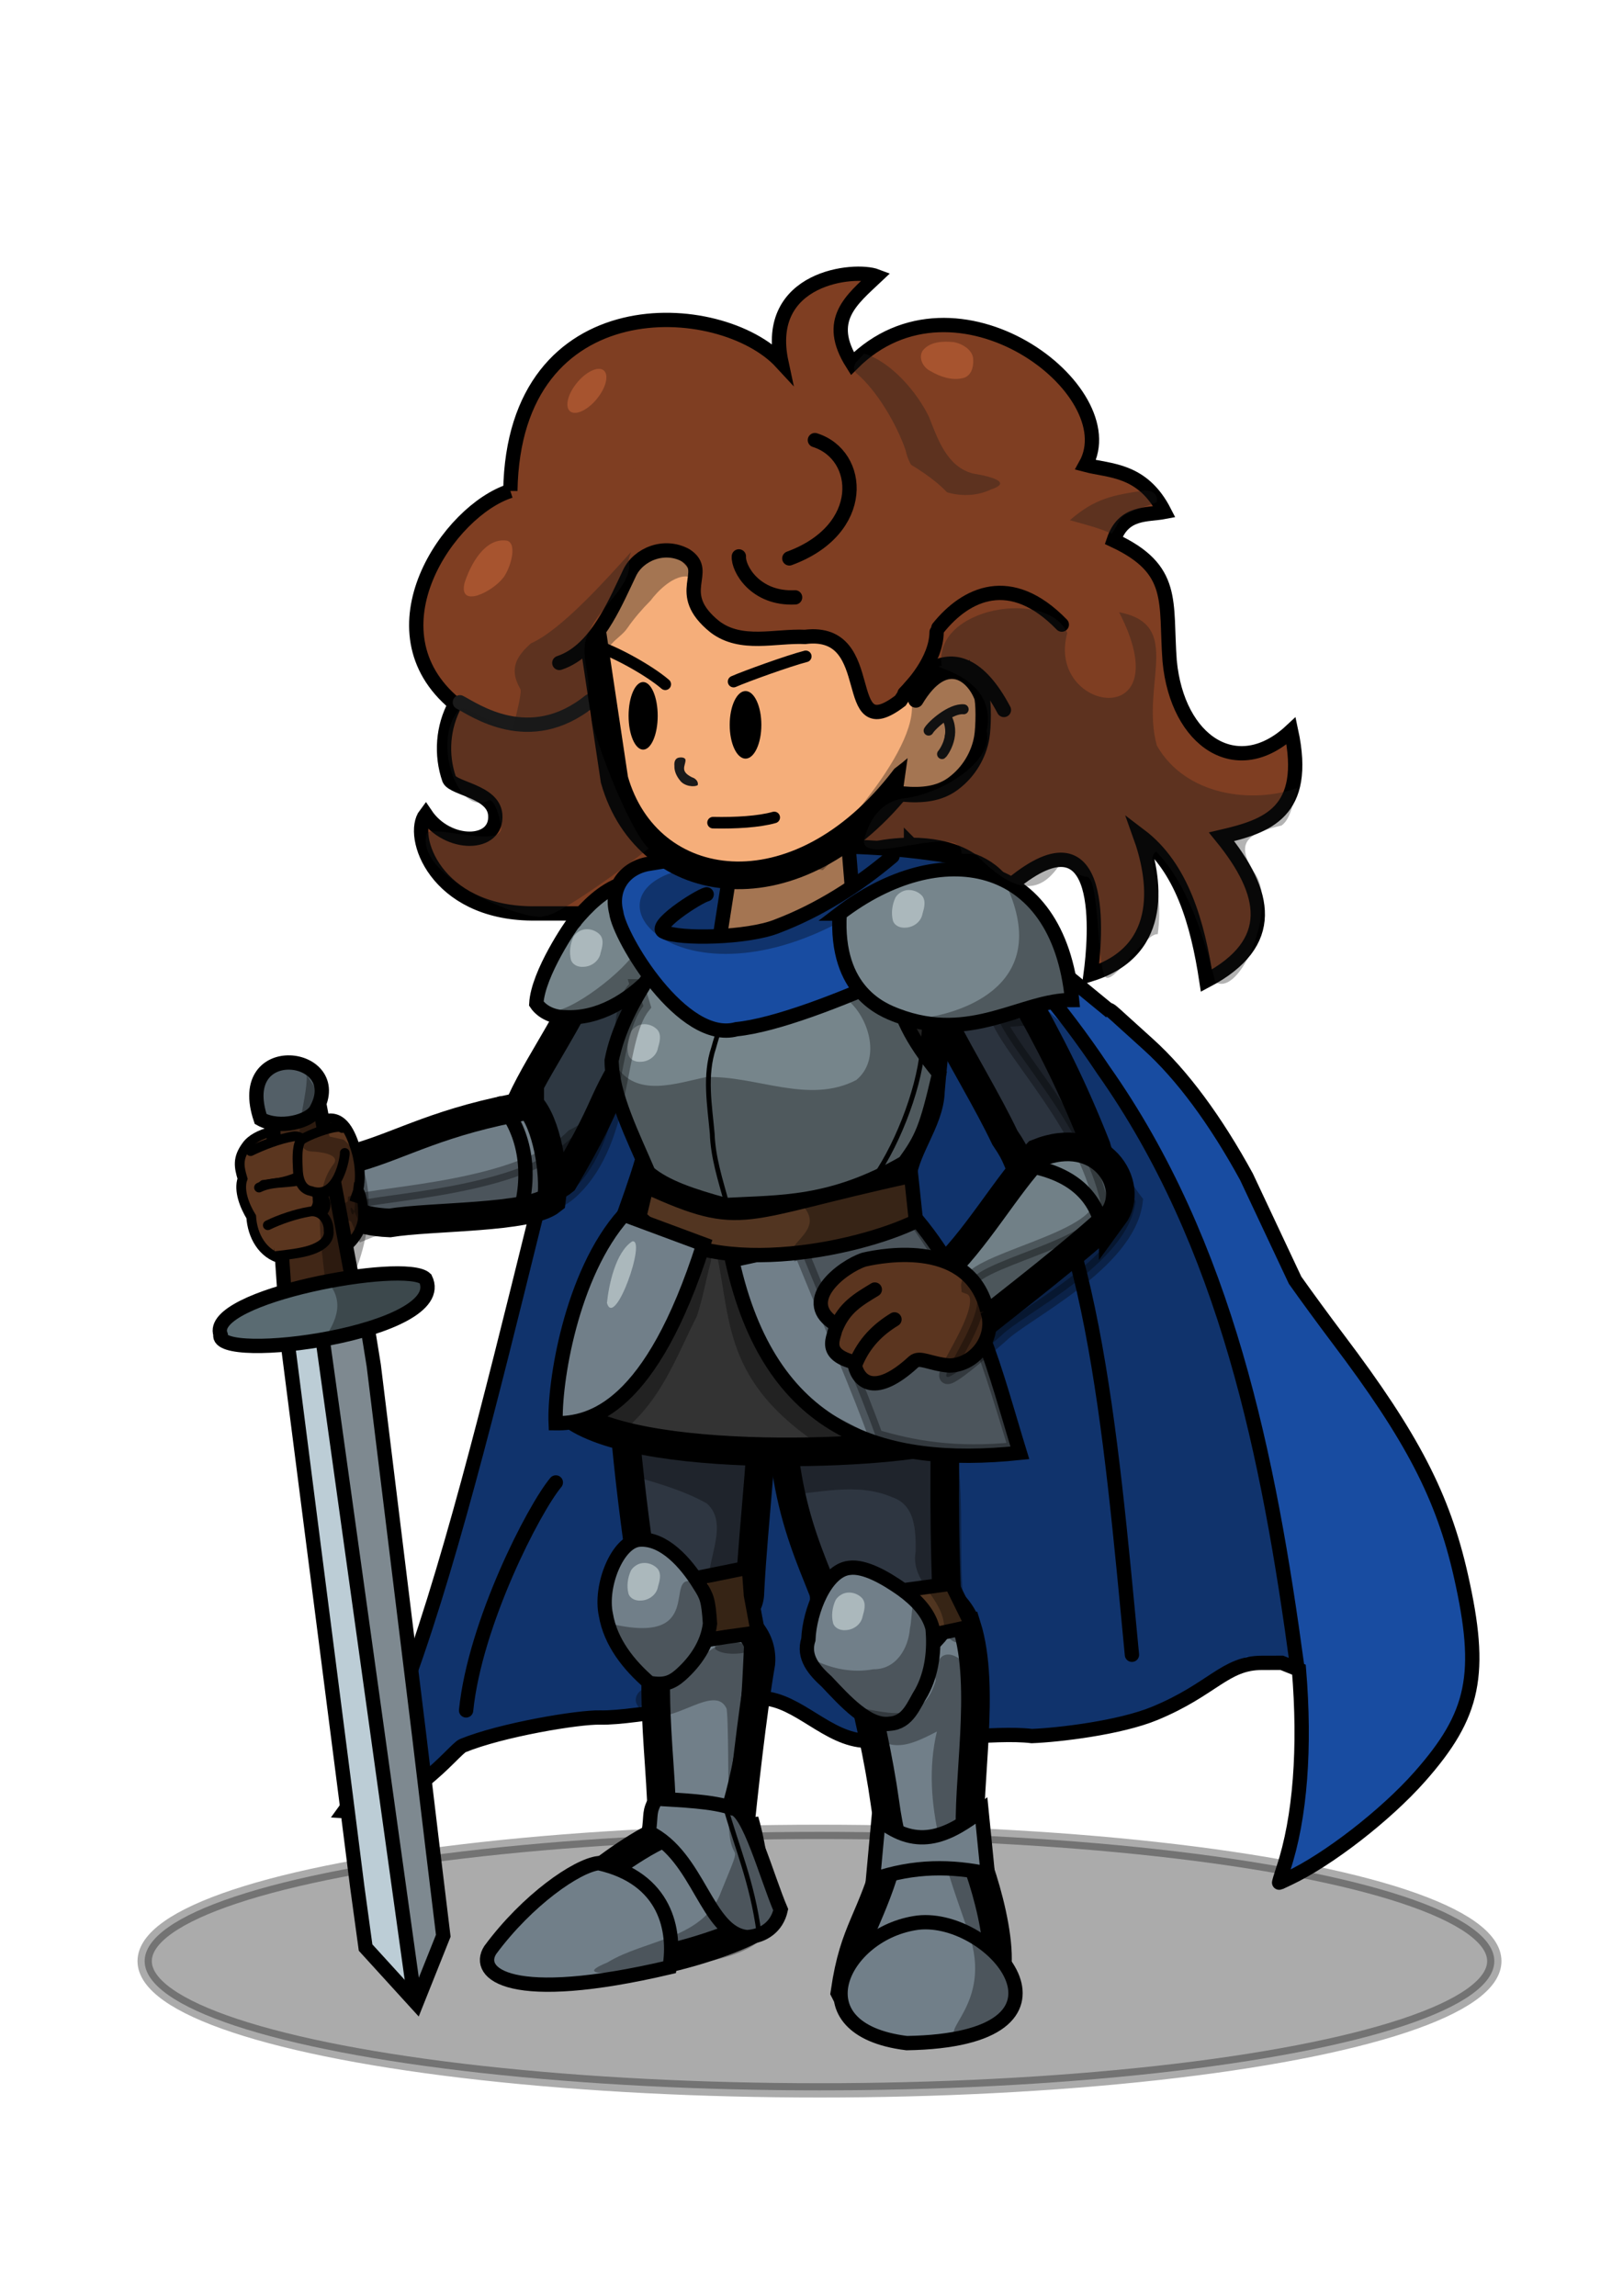 <?xml version="1.0" encoding="UTF-8" standalone="no"?>
<!-- Created with Inkscape (http://www.inkscape.org/) -->

<svg
   width="210mm"
   height="297mm"
   viewBox="0 0 210 297"
   version="1.1"
   id="svg1"
   inkscape:version="1.3.2 (091e20e, 2023-11-25)"
   sodipodi:docname="knight.svg"
   xmlns:inkscape="http://www.inkscape.org/namespaces/inkscape"
   xmlns:sodipodi="http://sodipodi.sourceforge.net/DTD/sodipodi-0.dtd"
   xmlns="http://www.w3.org/2000/svg"
   xmlns:svg="http://www.w3.org/2000/svg">
  <sodipodi:namedview
     id="namedview1"
     pagecolor="#ffffff"
     bordercolor="#000000"
     borderopacity="0.25"
     inkscape:showpageshadow="2"
     inkscape:pageopacity="0.0"
     inkscape:pagecheckerboard="0"
     inkscape:deskcolor="#d1d1d1"
     inkscape:document-units="mm"
     inkscape:zoom="4.7572176"
     inkscape:cx="466.65934"
     inkscape:cy="818.96611"
     inkscape:window-width="2560"
     inkscape:window-height="1027"
     inkscape:window-x="0"
     inkscape:window-y="25"
     inkscape:window-maximized="1"
     inkscape:current-layer="layer1"
     showguides="true">
    <sodipodi:guide
       position="114.836,183.108"
       orientation="0,-1"
       id="guide1"
       inkscape:locked="false" />
    <sodipodi:guide
       position="117.038,203.873"
       orientation="0,-1"
       id="guide2"
       inkscape:locked="false" />
    <sodipodi:guide
       position="101.307,197.423"
       orientation="0,-1"
       id="guide3"
       inkscape:locked="false" />
    <sodipodi:guide
       position="119.24,47.822"
       orientation="0,-1"
       id="guide4"
       inkscape:locked="false" />
    <sodipodi:guide
       position="127.263,263.336"
       orientation="1,0"
       id="guide5"
       inkscape:locked="false" />
    <sodipodi:guide
       position="96.431,212.84"
       orientation="1,0"
       id="guide7"
       inkscape:locked="false" />
    <sodipodi:guide
       position="83.059,204.502"
       orientation="1,0"
       id="guide8"
       inkscape:locked="false" />
  </sodipodi:namedview>
  <defs
     id="defs1" />
  <g
     inkscape:label="Layer 1"
     inkscape:groupmode="layer"
     id="layer1">
    <ellipse
       style="opacity:0.33;fill:#000000;fill-opacity:1;stroke:#000000;stroke-width:1.852;stroke-linecap:round;stroke-dasharray:none;paint-order:normal"
       id="path445"
       cx="106.033"
       cy="253.702"
       rx="87.315"
       ry="16.72" />
    <g
       id="g445"
       transform="matrix(0.617,0,0,0.617,-947.401,-1864.625)">
      <path
         style="fill:#7f3e22;fill-opacity:1;stroke:#000000;stroke-width:3;stroke-linecap:square"
         d="m 1642.519,3125.007 c 0.726,-43.217 44.185,-40.656 56.843,-26.939 -3.858,-17.957 15.377,-19.816 19.955,-18.074 -5.295,4.999 -10.833,9.192 -5.078,18.323 21.718,-21.786 57.632,5.648 48.916,21.239 4.994,1.319 11.914,0.813 16.537,9.859 -3.583,0.695 -8.582,-0.139 -10.641,5.949 13.108,6.12 10.801,12.83 11.73,25.303 1.603,16.949 14.157,25.215 25.471,14.663 3.686,17.154 -5.085,19.986 -14.579,22.203 9.502,11.687 11.794,22.259 -3.184,30.163 -1.852,-12.143 -5.193,-23.807 -13.909,-30.415 3.084,8.566 5.836,24.02 -10.366,29.097 0.999,-7.42 3.57,-35.339 -16.433,-18.948 -26.792,21.953 -49.771,11.662 -83.982,6.177 h -16.757 c -20.227,-0.18 -25.718,-16.254 -22.287,-20.779 4.621,6.872 15.146,6.743 14.598,0.069 -0.402,-4.891 -8.673,-5.414 -9.657,-7.427 -1.782,-5.135 -1.371,-10.947 1.259,-15.767 -18.61,-15.417 -1.358,-40.618 11.564,-44.696 z"
         id="path1-8-9-2"
         sodipodi:nodetypes="cccccccccccccscccsccc" />
      <ellipse
         style="fill:#a7542f;fill-opacity:1;stroke:none;stroke-width:2.811;stroke-linecap:round"
         id="path4-9-9-1"
         cx="3233.785"
         cy="1612.256"
         rx="2.691"
         ry="5.553"
         transform="matrix(0.822,0.569,-0.62,0.784,0,0)" />
      <path
         style="fill:#a7542f;fill-opacity:1;stroke:none;stroke-width:3;stroke-linecap:round"
         d="m 1641.821,3135.443 c -4.65,-0.703 -7.667,5.023 -8.906,8.865 -1.308,5.424 5.84,1.915 8.157,-1.145 1.425,-1.857 3.019,-7.077 0.749,-7.72 z"
         id="path5-8-3-0"
         sodipodi:nodetypes="cccc" />
      <path
         style="fill:#a7542f;fill-opacity:1;stroke:none;stroke-width:3;stroke-linecap:round"
         d="m 1735.509,3093.814 c 1.824,0.327 4.114,1.7 4.078,3.746 0.079,1.5 -0.403,3.408 -2.197,3.805 -2.309,0.549 -4.745,-0.294 -6.736,-1.462 -1.528,-0.719 -2.616,-2.671 -1.7,-4.257 1.505,-1.978 4.296,-2.051 6.554,-1.832 z"
         id="path7-4-7-6"
         sodipodi:nodetypes="cccccc" />
      <path
         style="opacity:0.33;fill:#1a1a1a;stroke:none;stroke-width:3;stroke-linecap:round"
         d="m 1716.696,3096.207 c 5.71,1.748 11.061,8.057 13.607,13.262 1.841,4.67 3.778,10.478 9.224,11.897 2.201,0.335 8.938,1.646 3.828,3.319 -6.761,3.301 -16.347,-0.515 -17.935,-8.168 -1.806,-5.331 -6.051,-12.645 -10.415,-16.249 -1.284,-1.772 0.755,-2.741 1.692,-4.061 z"
         id="path8-5-2-0"
         sodipodi:nodetypes="ccccccc" />
      <path
         style="fill:none;stroke:#1a1a1a;stroke-width:3;stroke-linecap:round"
         d="m 1659.177,3169.079 c -12.636,10.186 -24.262,1.747 -27.242,0.255"
         id="path10-9-3-3"
         sodipodi:nodetypes="cc" />
      <path
         style="opacity:0.33;fill:#1a1a1a;stroke:none;stroke-width:3;stroke-linecap:round"
         d="m 1775.776,3124.889 c -7.003,0.986 -10.686,1.725 -15.922,6.268 2.94,0.835 5.935,1.546 8.733,2.804 1.262,-1.335 1.523,-3.584 3.497,-4.206 1.893,-0.997 3.978,-1.536 5.944,-2.361 0.502,-1.302 -0.753,-2.439 -1.999,-2.453 z"
         id="path16-0-3-7"
         sodipodi:nodetypes="ccccccc" />
    </g>
    <path
       id="path316-7-8-8"
       style="fill:#184ca1;fill-opacity:1;stroke:#000000;stroke-width:1.852;stroke-dasharray:none"
       d="m 117.875,109.291 v 3.1e-4 c -1.737,0 -3.594,0.209 -5.485,0.655 l -1.103,0.26 v 1.403 c 0.006,2.313 -0.054,2.277 1.685,1.047 4.47,-3.164 6.219,-2.713 2.698,0.696 -5.249,5.082 -12.365,8.499 -24.421,11.725 l -1.494,0.4 -0.548,-0.332 c -2.572,-1.557 -4.455,-4.559 -3.905,-6.225 0.379,-1.148 1.371,-1.567 2,-0.844 0.438,0.504 0.58,0.507 1.18,0.027 0.589,-0.472 0.288,-0.278 -0.508,-0.916 -3.978,-3.191 -5.902,-3.495 -9.179,4.644 -10.078,32.646 -21.38,94.96 -34.231,112.475 7.898,0.521 14.176,-8.016 15.309,-8.479 5.055,-2.066 15.025,-3.712 17.761,-3.638 4.717,0.127 17.464,-2.668 20.989,-2.503 4.662,0.218 8.453,5.358 13.416,5.514 7.812,0.245 16.547,-1.206 21.471,-0.613 3.408,-0.13 11.361,-1.055 15.92,-2.941 7.509,-3.107 9.058,-6.522 13.845,-6.53 l 2.573,-0.006 2.225,0.889 c 0.831,10.005 0.189,19.122 -2.029,25.765 -0.341,1.023 -0.58,1.839 -0.531,1.814 0.049,-0.025 0.588,-0.28 1.197,-0.566 5.127,-2.407 12.578,-8.18 16.979,-13.154 7.126,-8.054 8.202,-13.303 5.335,-26.016 -2.306,-10.227 -6.295,-17.926 -15.827,-30.548 -1.764,-2.336 -4.295,-5.791 -5.624,-7.678 l -6.289,-13.376 c -4.022,-7.357 -8.346,-13.191 -12.685,-17.113 -1.229,-1.11 -2.83,-2.559 -3.558,-3.218 -0.99,-0.896 -1.455,-1.353 -1.663,-1.293 L 124.3,114.952 c 0.595,-0.077 1.177,-0.125 1.735,-0.128 l 1.924,-0.012 -0.102,-0.492 c -0.649,-3.125 -4.772,-5.026 -9.982,-5.029 z"
       sodipodi:nodetypes="cssccssscsssssccsssscscccssssssccssccscssc" />
    <path
       style="opacity:0.33;fill:#000000;fill-opacity:1;stroke:none;stroke-width:1.852;stroke-linecap:round;stroke-dasharray:none;paint-order:normal"
       d="m 168.29,215.58 -6.967,-1.277 -3.716,1.858 -7.199,5.341 c -13.021,2.843 -25.752,3.43 -39.013,3.251 l -4.412,-0.929 -4.18,-3.019 -3.251,-1.161 -6.038,-0.697 h -7.663 l -5.341,3.251 -14.165,1.161 -6.967,2.787 -4.18,4.18 -5.573,3.251 H 46.142 44.284 l 6.27,-11.147 4.877,-14.862 12.772,-46.212 5.341,-22.758 10.682,-12.075 18.578,-0.464 h 27.634 l 7.896,7.199 8.824,12.772 6.27,12.075 5.573,15.327 4.412,15.094 3.483,17.881 z"
       id="path435-8-4"
       sodipodi:nodetypes="ccccccccccccccccccccccccccccccc" />
    <path
       style="fill:none;fill-opacity:1;stroke:#000000;stroke-width:1.852;stroke-linecap:round;stroke-dasharray:none;paint-order:normal"
       d="m 146.462,214.07 c -2.803,-29.273 -5.215,-59.158 -17.649,-73.382"
       id="path433-7-7"
       sodipodi:nodetypes="cc" />
    <path
       style="fill:none;fill-opacity:1;stroke:#000000;stroke-width:1.852;stroke-linecap:round;stroke-dasharray:none;paint-order:normal"
       d="m 167.826,215.464 c -3.642,-26.904 -9.109,-54.454 -25.082,-77.073 -5.4,-8.12 -11.815,-15.534 -18.808,-22.317"
       id="path432-3-9" />
    <g
       id="g421-8-5"
       transform="matrix(0.617,0,0,0.617,-946.371,-1529.446)">
      <g
         id="g420-8-3"
         inkscape:transform-center-x="39.32036"
         inkscape:transform-center-y="29.442259">
        <g
           id="g418-9-3"
           inkscape:transform-center-x="42.407718"
           inkscape:transform-center-y="35.21166"
           transform="rotate(46.715,1667.72,2674.454)">
          <path
             style="fill:#2e3842;fill-opacity:1;stroke:#000000;stroke-width:6;stroke-linecap:round;stroke-dasharray:none;paint-order:stroke fill markers"
             d="m 1673.779,2672.205 c -5.228,5.26 -6.358,8.006 -6.941,14.655 7.033,18.645 7.026,26.568 14.018,38.336 3.032,8.13 13.55,2.925 13.946,-3.661 -6.546,-22.375 -6.133,-13.397 -11.819,-37.248 -1.48,-4.692 -4.358,-11.272 -9.204,-12.082 z"
             id="path271-1-9-6-6"
             sodipodi:nodetypes="cccccc"
             inkscape:transform-center-x="12.428485"
             inkscape:transform-center-y="24.309879" />
        </g>
      </g>
    </g>
    <path
       style="fill:#717f89;fill-opacity:1;stroke:#000000;stroke-width:3.704;stroke-linecap:round;stroke-dasharray:none;paint-order:stroke fill markers"
       d="m 96.328,235.515 c 1.225,4.242 1.493,8.74 2.214,13.056 -0.324,1.67 -19.721,8.585 -28.175,5.181 -3.414,-1.769 -1.233,-3.732 0.225,-6.217 7.512,-5.104 15.661,-13.834 25.736,-12.02 z"
       id="path278-4-1-9-0"
       sodipodi:nodetypes="ccccc" />
    <path
       style="fill:#717f89;fill-opacity:1;stroke:#000000;stroke-width:3.704;stroke-linecap:round;stroke-dasharray:none;paint-order:stroke fill markers"
       d="m 125.088,210.36 c 2.498,7.958 -0.012,20.584 0.49,27.489 -0.716,5.55 -6.969,10.358 -10.098,0.212 -0.396,-1.129 -0.71,-2.895 -1,-4.992 -0.724,-5.232 -2.288,-12.528 -3.648,-17.167 -0.633,-11.993 11.387,-13.343 14.256,-5.542 z"
       id="path276-6-3-5-8"
       sodipodi:nodetypes="cccscc" />
    <path
       style="fill:#717f89;fill-opacity:1;stroke:#000000;stroke-width:3.704;stroke-linecap:round;stroke-dasharray:none;paint-order:stroke fill markers"
       d="m 85.58,233 c -0.29,-6.249 -1.004,-11.708 -0.634,-18.993 -0.365,-9.544 14.185,-6.609 13.5,1.161 -1.089,6.269 -2.301,17.192 -2.828,22.62 -5.193,4.754 -10.1,-0.13 -10.039,-4.788 z"
       id="path279-0-2-9-9"
       sodipodi:nodetypes="ccccc" />
    <path
       style="fill:#2e3641;fill-opacity:1;stroke:#000000;stroke-width:3.704;stroke-linecap:round;stroke-dasharray:none;paint-order:stroke fill markers"
       d="m 122.178,175.961 c 0.283,12.727 -0.217,16.039 0.333,31.03 0.43,5.724 -11.506,11.873 -13.644,5.498 -2.801,-9.798 -7.61,-14.897 -7.939,-32.389 -0.63,-7.225 16.955,-12.72 21.249,-4.139 z"
       id="path275-3-6-6-7"
       sodipodi:nodetypes="ccccc" />
    <path
       style="fill:#2e3641;fill-opacity:1;stroke:#000000;stroke-width:3.704;stroke-linecap:round;stroke-dasharray:none;paint-order:stroke fill markers"
       d="m 84.229,210.208 c -1.645,-8.353 -4.339,-29.831 -3.649,-34.506 -0.729,-13.035 16.663,-12.967 18.14,0.455 0.296,9.695 -1.202,20.141 -1.693,29.821 0.061,5.61 -12.563,6.647 -12.798,4.23 z"
       id="path280-2-9-8-4"
       sodipodi:nodetypes="ccccc" />
    <path
       style="fill:#333333;fill-opacity:1;stroke:#000000;stroke-width:3.704;stroke-linecap:round;stroke-dasharray:none;paint-order:stroke fill markers"
       d="m 121.223,123.994 c 0.579,5.953 -0.37,11.235 -0.836,17.158 -0.092,3.995 -3.672,7.853 -3.683,11.762 0.809,7.322 3.944,16.936 6.354,25.667 -2.888,4.26 4.283,6.639 -0.347,7.19 -3.48,2.158 -38.945,4.229 -48.665,-2.74 -1.164,-5.009 10.172,-30.41 10.457,-35.19 -2.643,-5.037 -5.193,-7.381 -2.55,-12.742 2.203,-5.081 4.369,-11.358 6.114,-14.683 3.56,-1.34 3.784,-0.719 7.35,-1.631 5.278,-1.171 10.443,-1.358 15.842,-1.368 4.821,0.491 9.377,1.9 9.965,6.577 z"
       id="path281-1-6-5"
       sodipodi:nodetypes="cccccccccccc" />
    <path
       style="fill:#76858b;fill-opacity:1;stroke:#000000;stroke-width:1.852;stroke-linecap:round;stroke-dasharray:none"
       d="m 74.271,119.264 c -0.261,0.265 -4.662,6.637 -4.877,10.563 0.759,1.136 2.259,1.782 3.706,1.765 8.572,0.495 15.925,-9.574 16.518,-15.328 -7.281,-5.104 -11.951,-1.079 -15.347,2.999 z"
       id="path44-1-9-9"
       sodipodi:nodetypes="ccccc" />
    <g
       id="g413-4-7"
       transform="matrix(0.617,0,0,0.617,-1136.192,-1536.67)">
      <path
         style="fill:#76858b;fill-opacity:1;stroke:#000000;stroke-width:3;stroke-linecap:round;stroke-dasharray:none"
         d="m 1989.641,2680.511 c -7.133,7.481 -17.526,20.091 -19.888,32.388 -0.032,7.111 4.627,16.221 7.716,23.522 3.538,2.977 9.042,4.841 16.167,6.786 11.486,-0.65 22.126,-0.024 37.52,-8.916 3.675,-5.074 4.614,-7.204 7.267,-18.644 -24.009,-29.063 7.807,-31.605 7.584,-39.564 -3.139,-3.489 -9.167,-8.251 -14.77,-7.762 -8.241,0.606 -16.502,1.73 -23.978,5.474 -5.872,2.239 -11.745,4.479 -17.617,6.718 z"
         id="path43-0-7-5"
         sodipodi:nodetypes="cccccccccc" />
      <path
         style="fill:none;fill-opacity:1;stroke:#000000;stroke-width:1;stroke-linecap:round;stroke-dasharray:none"
         d="m 1993.864,2742.746 c -1.305,-4.773 -2.858,-9.519 -3.026,-14.508 -0.535,-5.98 -1.66,-12.177 0.305,-18.021 0.876,-3.214 2.041,-6.338 3.224,-9.449"
         id="path47-2-6-7" />
      <path
         style="opacity:0.33;fill:#000000;fill-opacity:1;stroke:none;stroke-width:3;stroke-linecap:round;stroke-dasharray:none"
         d="m 1970.588,2713.871 c 4.264,6.968 12.761,3.782 18.953,2.519 10.472,-0.388 21.473,5.816 31.499,0.613 5.149,-4.22 2.834,-12.646 -1.536,-16.555 -2.07,-2.268 -8.624,-4.267 -2.454,-5.173 4.659,-3.164 11.171,-2.721 12.319,3.594 2.554,5.168 9.137,-1.923 7.593,16.396 2.466,6.563 1.02,5.575 -2.342,11.06 -1.268,6.093 -6.436,8.74 -11.076,10.795 -13.477,4.929 -28.978,7.464 -42.428,0.988 -7.925,-2.888 -6.213,-13.734 -10.141,-20.071 -0.254,-1.374 -0.33,-2.772 -0.385,-4.165 z"
         id="path48-0-8-4"
         sodipodi:nodetypes="cccccccccccc" />
      <path
         style="fill:#abb8bc;fill-opacity:1;stroke:none;stroke-width:3;stroke-linecap:round;stroke-dasharray:none"
         d="m 1973.8,2706.844 c -0.703,1.505 -0.955,3.28 -0.53,4.895 0.381,1.104 1.604,1.543 2.684,1.431 1.634,-0.066 3.218,-1.246 3.502,-2.901 0.344,-1.189 0.779,-2.649 -0.055,-3.734 -1.092,-1.237 -3.094,-1.669 -4.516,-0.744 -0.435,0.263 -0.813,0.622 -1.085,1.053 z"
         id="path49-9-1-5" />
    </g>
    <path
       style="fill:#717f89;fill-opacity:1;stroke:#000000;stroke-width:1.852;stroke-linecap:square;stroke-dasharray:none"
       d="m 94.734,163.039 23.935,-5.218 c 7.781,9.398 10.123,19.842 13.29,30.128 -17.971,1.883 -32.363,-2.789 -37.225,-24.909 z"
       id="path338-3-3-8"
       sodipodi:nodetypes="cccc" />
    <path
       style="fill:#184ca1;fill-opacity:1;stroke:#000000;stroke-width:1.852;stroke-linecap:round"
       d="m 83.821,111.766 c -3.077,0.591 -4.867,3.189 -4.085,6.284 0.413,3.29 8.6,16.986 15.554,15.095 10.075,-0.998 33.787,-13.042 34.979,-14.519 1.514,-3.402 -1.73,-6.497 -4.789,-7.413 -14.785,-2.764 -26.895,-1.907 -41.658,0.554 z"
       id="path29-8-8-7"
       sodipodi:nodetypes="cccccc" />
    <path
       style="fill:#f5ae7a;fill-opacity:1;stroke:#000000;stroke-width:1.852;stroke-linecap:round;stroke-dasharray:none;paint-order:normal"
       d="m 92.099,127.852 2.531,-16.211 15.035,-3.688 1.228,14.893"
       id="path261-7-2-0-9"
       sodipodi:nodetypes="cccc" />
    <path
       style="fill:#f5ae7a;fill-opacity:1;stroke:#000000;stroke-width:3.578;stroke-linecap:square;stroke-dasharray:none;paint-order:stroke fill markers"
       d="m 123.715,83.776 c 0.3,-6.177 -5.179,-14.964 -10.274,-17.554 -7.748,-3.938 -21.507,-5.348 -30.013,2.473 -2.484,2.284 -4.519,5.354 -5.827,9.379 -0.382,1.175 -1.072,2.431 -0.952,3.772 l 2.849,19.023 c 4.25,14.994 23.626,17.986 37.501,-0.143 4.75,-3.596 6.602,-6.512 6.715,-16.95 z"
       id="path259-2-4-3"
       sodipodi:nodetypes="cssscccc" />
    <path
       style="fill:#184ca1;fill-opacity:1;stroke:none;stroke-width:1.852;stroke-linecap:round"
       d="m 92.429,121.529 c 7.223,-1.29 12.28,-3.613 18.079,-7.003 l 4.658,3.556 c -2.126,5.363 -12.199,12.889 -24.425,10.716 l -1.955,-4.385 z"
       id="path37-5-8-5"
       sodipodi:nodetypes="cccccc" />
    <path
       style="opacity:0.33;fill:#000000;fill-opacity:1;stroke:#000000;stroke-width:1.852;stroke-linecap:square;stroke-dasharray:none"
       d="m 103.686,161.984 14.88,-4.048 c 7.197,9.898 9.706,19.258 12.873,29.544 -7.932,0.831 -13.475,-0.247 -18.113,-1.628 -2.015,-5.678 -5.518,-13.76 -9.64,-23.868 z"
       id="path338-9-8-1-9"
       sodipodi:nodetypes="ccccc" />
    <path
       style="fill:#abb8bc;fill-opacity:1;stroke:none;stroke-width:1.852;stroke-linecap:round;stroke-dasharray:none"
       d="m 74.213,121.167 c -0.434,0.929 -0.59,2.025 -0.327,3.022 0.235,0.682 0.99,0.953 1.657,0.883 1.009,-0.041 1.987,-0.769 2.162,-1.791 0.212,-0.734 0.481,-1.636 -0.034,-2.306 -0.674,-0.764 -1.91,-1.03 -2.788,-0.459 -0.268,0.162 -0.502,0.384 -0.67,0.65 z"
       id="path49-0-5-1-6" />
    <path
       style="fill:#f5ae7a;fill-opacity:1;stroke:#000000;stroke-width:1.989;stroke-linecap:round;stroke-dasharray:none;paint-order:normal"
       d="m 118.499,90.557 c 3.612,-6.046 7.244,-3.617 8.509,-0.476 0.276,0.686 0.268,3.895 0.019,5.333 -0.378,2.183 -1.615,4.433 -3.718,5.982 -1.777,1.308 -3.946,1.555 -6.535,1.322"
       id="path260-9-9-7-6"
       sodipodi:nodetypes="csssc" />
    <path
       style="fill:#000000;fill-opacity:1;stroke:#1a1a1a;stroke-width:1.288;stroke-linecap:round"
       d="m 120.152,94.518 c 0.4,-0.708 2.868,-2.916 4.535,-2.761"
       id="path25-2-7-8-8"
       sodipodi:nodetypes="cc" />
    <path
       style="fill:#000000;fill-opacity:1;stroke:#1a1a1a;stroke-width:1.288;stroke-linecap:round"
       d="m 122.605,93.031 c 1.062,2.306 -0.661,4.497 -0.713,4.524"
       id="path26-4-3-8-5"
       sodipodi:nodetypes="cc" />
    <ellipse
       style="fill:#000000;fill-opacity:1;stroke:none;stroke-width:2.876;stroke-linecap:square;stroke-dasharray:none"
       id="path12-7-8-6-3-2"
       cx="96.464"
       cy="93.771"
       rx="2.048"
       ry="4.371" />
    <ellipse
       style="fill:#000000;fill-opacity:1;stroke:none;stroke-width:2.758;stroke-linecap:square;stroke-dasharray:none"
       id="path12-2-8-4-9-5-8"
       cx="83.216"
       cy="92.604"
       rx="1.884"
       ry="4.371" />
    <path
       style="fill:#1a1a1a;fill-opacity:1;stroke:none;stroke-width:1.852;stroke-linecap:round"
       d="m 88.699,98.352 c -0.012,0.735 -0.762,1.417 0.841,2.207 0.423,0.121 0.866,0.533 0.74,1.01 -0.429,0.286 -1.763,0.174 -2.326,-0.644 -0.423,-0.529 -0.726,-1.177 -0.693,-1.868 -0.042,-0.392 0.053,-0.892 0.484,-1.024 0.436,-0.114 0.965,-0.031 0.954,0.319 z"
       id="path19-6-1-6-3"
       sodipodi:nodetypes="ccccccc" />
    <path
       style="fill:none;fill-opacity:1;stroke:#000000;stroke-width:1.498;stroke-linecap:round"
       d="m 92.262,106.425 c 2.891,0.065 5.965,-0.115 7.915,-0.676"
       id="path20-5-4-8-9"
       sodipodi:nodetypes="cc" />
    <path
       style="fill:#1a1a1a;fill-opacity:1;stroke:#000000;stroke-width:1.498;stroke-linecap:round"
       d="m 94.921,88.174 c 1.48,-0.656 7.124,-2.699 9.337,-3.263"
       id="path20-8-3-1-8-3"
       sodipodi:nodetypes="cc" />
    <path
       style="fill:#1a1a1a;fill-opacity:1;stroke:#000000;stroke-width:1.498;stroke-linecap:round"
       d="m 76.896,83.475 c 2.411,0.656 7.099,3.242 9.182,5.047"
       id="path20-8-2-8-4-9-3"
       sodipodi:nodetypes="cc" />
    <g
       id="g444"
       transform="matrix(0.617,0,0,0.617,-874.251,-1810.053)">
      <path
         style="fill:#7f3e22;fill-opacity:1;stroke:none;stroke-width:3;stroke-linecap:round"
         d="m 1620.457,3071.741 c -1.33,2.517 -10.134,-0.279 -11.442,4.639 -1.399,3.511 -5.005,7.96 -10.075,5.134 -3.418,-5.089 -4.327,-11.837 -9.812,-13.819 -6.055,-1.256 -12.235,1.019 -18.325,-0.369 -5.256,-0.859 -10.146,-6.719 -8.772,-12.557 -1.267,-6.115 -11.026,-6.657 -13.346,-0.833 -1.088,4.309 -6.139,13.237 -10.369,15.951 -4.968,1.247 -5.095,-11.814 -6.16,-16.067 -1.565,-5.008 1.958,-9.352 5.164,-12.768 4.086,-3.968 8.724,-7.658 14.115,-9.659 5.505,-1.974 10.807,-4.931 16.829,-4.842 9.776,-0.615 19.602,-0.123 29.399,-0.281 6.365,2.025 18.262,8.442 20.246,14.234 0.701,3.514 13.044,11.359 10.132,16.162 -2.127,3.507 -8.154,12.53 -7.583,15.075 z"
         id="path18-7-6-3"
         sodipodi:nodetypes="ccccccccccccccsc" />
      <path
         style="fill:none;stroke:#000000;stroke-width:3;stroke-linecap:round"
         d="m 1627.467,3082.495 c -10.559,-19.974 -20.916,-3.135 -21.711,-1.948 -13.18,10.082 -3.967,-15.325 -19.977,-13.374 -6.299,-0.287 -13.407,2.068 -18.928,-2.12 -8.93,-7.193 -0.701,-11.457 -6.056,-14.953 -4.501,-2.514 -10.002,-0.284 -11.861,3.729 -2.804,5.864 -6.092,13.813 -11.909,17.473 -0.873,0.553 -1.81,1.006 -2.792,1.329"
         id="path9-8-1-9"
         sodipodi:nodetypes="cccccccc" />
      <path
         style="opacity:0.33;fill:#1a1a1a;stroke:none;stroke-width:3;stroke-linecap:round"
         d="m 1549.119,3049.541 c -5.216,5.762 -14.495,16.19 -20.846,18.992 -2.797,2.501 -4.76,5.203 -2.239,9.507 0.383,0.502 -0.446,4.004 -1.488,8.054 -0.647,2.515 -9.7,-5.438 -11.324,-3.644 -5.885,6.495 -0.253,22.551 6.168,18.989 0.651,-0.361 1.964,1.346 2.625,5.507 0.771,4.862 -14.971,-0.666 -15.598,1.503 -2.677,9.267 21.762,19.044 24.836,17.181 2.567,0.341 18.991,-11.844 21.699,-14.091 -4.924,-4.884 -14.45,-30.634 -12.646,-32.669 0.489,-4.261 -2.218,-8.888 0.27,-12.852 1.588,-4.577 9.022,-9.601 8.269,-14.547 -0.348,-0.718 0.807,-2.521 0.273,-1.931 z"
         id="path15-7-8-1"
         sodipodi:nodetypes="sccssssscccccs" />
      <path
         style="fill:none;stroke:#000000;stroke-width:3;stroke-linecap:round"
         d="m 1587.83,3025.913 c 9.912,3.114 11.066,18.783 -5.362,24.801"
         id="path2-4-5-4"
         sodipodi:nodetypes="cc" />
      <path
         style="fill:none;stroke:#000000;stroke-width:3;stroke-linecap:round"
         d="m 1571.885,3050.294 c -0.188,2.512 3.417,9.008 11.79,8.591"
         id="path3-0-1-4"
         sodipodi:nodetypes="cc" />
      <path
         style="opacity:0.33;fill:#000000;fill-opacity:1;stroke:none;stroke-width:3;stroke-linecap:round"
         d="m 1545.205,3068.634 c 1.031,-1.188 2.413,-1.994 3.305,-3.316 1.438,-2.087 3.118,-4.005 4.907,-5.811 1.173,-1.621 4.931,-5.715 8.166,-4.909 1.623,-0.866 0.018,-0.465 -0.113,-2.604 0.443,-2.069 -1.821,-2.981 -3.503,-2.882 -1.505,0.09 -3.076,-0.213 -4.535,0.161 -1.438,0.517 -2.798,1.406 -3.535,2.791 -1.261,1.555 -1.41,3.629 -2.453,5.303 -1.517,2.95 -2.277,6.44 -4.824,8.739 -1.371,0.947 -2.341,2.256 -2.282,3.984 -0.938,4.979 3.834,-0.486 4.866,-1.457 z"
         id="path23-5-5-5"
         sodipodi:nodetypes="cccccccccccc" />
      <path
         style="fill:none;stroke:#000000;stroke-width:3;stroke-linecap:round"
         d="m 1613.351,3066.174 c -0.061,5.973 -5.416,11.512 -6.715,12.836"
         id="path2-4-5-0"
         sodipodi:nodetypes="cc" />
      <path
         style="fill:none;stroke:#000000;stroke-width:3;stroke-linecap:round"
         d="m 1613.722,3065.271 c 5.779,-7.175 15.135,-11.755 25.887,-0.676"
         id="path2-4-5-0-2"
         sodipodi:nodetypes="cc" />
    </g>
    <path
       style="opacity:0.33;fill:#000000;fill-opacity:1;stroke:none;stroke-width:1.852;stroke-linecap:round"
       d="m 103.6,112.134 c 3.389,-2.07 16.359,-16.195 14.144,-22.07 5.808,-3.07 8.99,-5.191 9.606,2.323 -0.552,6.427 -4.539,9.504 -10.825,10.47 l -7.248,6.938 -2.815,2.763 z"
       id="path24-1-3-2-2"
       sodipodi:nodetypes="ccccccc" />
    <path
       style="opacity:0.33;fill:#000000;fill-opacity:1;stroke:none;stroke-width:1.852;stroke-linecap:square;stroke-dasharray:none"
       d="m 94.725,162.783 -1.912,-0.174 c 1.873,8.833 0.82,16.917 15.259,25.624 l 9.319,-0.126 -14.408,-7.594 -2.868,-4.433 -2.868,-4.52 z"
       id="path354-2-9-6"
       sodipodi:nodetypes="cccccccc" />
    <path
       style="fill:none;fill-opacity:1;stroke:#000000;stroke-width:1.852;stroke-linecap:round"
       d="m 115.477,110.772 c -4.454,3.776 -9.443,6.963 -14.915,9.047 -3.775,1.53 -12.665,1.721 -14.607,0.741 -1.816,-0.6 4.373,-4.594 5.479,-4.864"
       id="path34-5-1-9"
       sodipodi:nodetypes="cccc" />
    <path
       style="opacity:0.33;fill:#000000;fill-opacity:1;stroke:none;stroke-width:1.852;stroke-linecap:round"
       d="m 93.976,114.402 -7.006,-1.525 c -12.07,4.122 3.413,19.273 26.434,3.52 l 10.92,-6.065 -7.882,-0.665 -5.458,-0.857 c -9.565,5.218 -8.486,5.841 -17.008,5.592 z"
       id="path40-0-5-5"
       sodipodi:nodetypes="ccccccc" />
    <g
       id="g422-8-0"
       transform="matrix(0.617,0,0,0.617,-999.409,-1530.759)">
      <g
         id="g417-8-3"
         inkscape:transform-center-x="-21.073424"
         inkscape:transform-center-y="52.838429"
         transform="rotate(-15.966,1795.501,2356.652)">
        <path
           style="fill:#2b333e;fill-opacity:1;stroke:#000000;stroke-width:6;stroke-linecap:round;stroke-dasharray:none;paint-order:stroke fill markers"
           d="m 1724.259,2670.318 c 3.989,0.505 11.801,3.234 16.468,14.819 3.451,14.082 5.259,23.995 6.553,37.118 -0.016,8.259 -9.31,10.412 -15.598,4.555 -1.554,-7.201 -0.633,-6.59 -2.323,-11.685 -2.817,-16.794 -10.659,-38.102 -5.1,-44.807 z"
           id="path263-1-0-0-0"
           sodipodi:nodetypes="cccccc" />
      </g>
    </g>
    <path
       style="fill:#76858c;fill-opacity:1;stroke:#000000;stroke-width:1.852;stroke-linecap:square;stroke-dasharray:none"
       d="m 108.643,118.189 c -0.607,10.141 5.604,12.483 7.447,13.185 9.598,3.652 16.153,-2.047 22.626,-2.01 -1.81,-18.662 -17.156,-21.076 -30.074,-11.175 z"
       id="path6-7-7-2"
       sodipodi:nodetypes="cscc" />
    <path
       style="fill:#abb8bc;fill-opacity:1;stroke:none;stroke-width:1.852;stroke-linecap:round;stroke-dasharray:none"
       d="m 115.869,116.098 c -0.434,0.929 -0.59,2.025 -0.327,3.022 0.235,0.682 0.99,0.953 1.657,0.883 1.009,-0.041 1.987,-0.769 2.162,-1.791 0.212,-0.734 0.481,-1.636 -0.034,-2.306 -0.674,-0.764 -1.91,-1.03 -2.788,-0.459 -0.268,0.162 -0.502,0.384 -0.67,0.65 z"
       id="path49-1-7-7-8" />
    <path
       style="fill:#523521;fill-opacity:1;stroke:#000000;stroke-width:1.852;stroke-linecap:square;stroke-dasharray:none"
       d="m 83.643,153.518 -0.916,3.869 c 8.504,8.528 28.265,4.288 35.791,0.598 l -0.624,-5.867 c -22.292,4.817 -21.566,7.178 -34.251,1.4 z"
       id="path340-1-3-3"
       sodipodi:nodetypes="ccccc" />
    <path
       style="opacity:0.33;fill:#000000;fill-opacity:1;stroke:none;stroke-width:1.852;stroke-linecap:square;stroke-dasharray:none"
       d="m 103.878,155.985 c 2.587,2.871 -1.201,4.334 -1.575,6.148 l 16.134,-3.646 -0.908,-6.55 z"
       id="path355-4-7-1"
       sodipodi:nodetypes="ccccc" />
    <g
       id="g414-6-7"
       transform="matrix(0.617,0,0,0.617,-1108.18,-1568.824)">
      <path
         style="fill:#717f89;fill-opacity:1;stroke:#000000;stroke-width:3;stroke-linecap:square;stroke-dasharray:none"
         d="m 1943.601,2803.549 -16.679,-6.198 c -11.149,12.518 -14.666,35.537 -14.312,43.725 7.394,0.101 20.029,-3.144 30.991,-37.527 z"
         id="path339-6-4-8"
         sodipodi:nodetypes="cccc" />
      <path
         style="opacity:0.33;fill:#000000;fill-opacity:1;stroke:none;stroke-width:3;stroke-linecap:square;stroke-dasharray:none"
         d="m 1921.531,2838.998 c 3.194,-2.861 7.183,-5.024 9.332,-8.864 2.454,-3.562 5.144,-7.022 6.58,-11.153 1.882,-4.149 3.755,-8.364 4.748,-12.815 0.958,-3.279 3.553,-1.399 2.908,1.229 -0.993,3.696 -1.652,7.495 -2.848,11.142 -3.86,7.672 -6.945,16.059 -13.262,22.15 -1.624,2.206 -5.544,0.27 -7.265,-1.495 l -0.126,-0.126 z"
         id="path356-9-3-6" />
      <path
         style="fill:#abb8bc;fill-opacity:1;stroke:none;stroke-width:3;stroke-linecap:round;stroke-dasharray:none"
         d="m 1923.356,2815.87 c 1.668,5.565 8.372,-13.615 5.307,-12.925 -3.497,2.266 -4.905,9.092 -5.307,12.925 z"
         id="path49-1-26-9-5-8"
         sodipodi:nodetypes="ccc" />
    </g>
    <g
       id="g415-4-6"
       transform="matrix(0.617,0,0,0.617,-1138.984,-1539.38)">
      <path
         style="fill:#503520;fill-opacity:1;stroke:#000000;stroke-width:3;stroke-linecap:square;stroke-dasharray:none"
         d="m 1992.155,2825.799 10.891,-2.211 0.431,5.823 1.456,7.818 -6.632,0.917 -6.093,0.971 -6.901,-1.779 -1.348,-9.382 z"
         id="path352-7-5-7" />
      <path
         style="fill:#717f89;fill-opacity:1;stroke:#000000;stroke-width:3;stroke-linecap:square;stroke-dasharray:none"
         d="m 1980.061,2817.76 c -4.569,0.39 -8.301,9.688 -7.002,15.738 0.975,5.782 4.811,10.569 9.133,14.296 3.084,0.557 4.665,-0.022 6.557,-1.694 3.14,-2.8 5.662,-6.481 6.145,-10.745 -0.33,-5.023 -0.671,-5.716 -2.232,-8.158 -2.797,-4.542 -7.444,-9.824 -12.602,-9.437 z"
         id="path344-8-6-4"
         sodipodi:nodetypes="ccccccc" />
      <path
         style="fill:#abb8bc;fill-opacity:1;stroke:none;stroke-width:3;stroke-linecap:round;stroke-dasharray:none"
         d="m 1978.332,2824.2 c -0.703,1.505 -0.955,3.28 -0.53,4.895 0.381,1.104 1.604,1.543 2.684,1.431 1.634,-0.066 3.218,-1.246 3.502,-2.901 0.344,-1.189 0.779,-2.649 -0.055,-3.734 -1.092,-1.237 -3.094,-1.669 -4.516,-0.744 -0.434,0.263 -0.813,0.622 -1.085,1.053 z"
         id="path49-1-2-7-9-0" />
      <path
         style="opacity:0.33;fill:#000000;fill-opacity:1;stroke:none;stroke-width:3;stroke-linecap:square;stroke-dasharray:none"
         d="m 1973.838,2835.342 c 20.401,4.886 11.22,-10.559 17.455,-8.755 1.148,1.327 2.223,2.804 2.877,4.448 0.463,1.762 0.549,3.643 0.31,5.45 -0.601,2.445 -1.826,4.714 -3.161,6.828 -1.718,2.306 -4.312,3.974 -7.157,4.459 -3.441,-1.264 -6.039,-4.102 -8.145,-6.992 -1.007,-1.685 -1.645,-3.558 -2.179,-5.438 z"
         id="path358-5-4-0"
         sodipodi:nodetypes="cccccccc" />
    </g>
    <g
       id="g416-3-8"
       transform="matrix(0.617,0,0,0.617,-1128.639,-1552.763)">
      <path
         style="fill:#503520;fill-opacity:1;stroke:#000000;stroke-width:3;stroke-linecap:square;stroke-dasharray:none"
         d="m 2000.613,2852.531 0.344,12.05 32.178,-6.988 -4.396,-8.915 z"
         id="path353-9-6-7"
         sodipodi:nodetypes="ccccc" />
      <path
         style="fill:#717f89;fill-opacity:1;stroke:#000000;stroke-width:3;stroke-linecap:square;stroke-dasharray:none"
         d="m 2007.307,2845.371 c -4.89,0.561 -8.314,9.02 -8.548,15.009 -1.235,3.74 1.331,6.55 3.859,8.85 3.672,3.889 8.649,9.49 13.225,8.81 3.89,-0.248 5.04,-4.045 6.674,-6.624 2.187,-4.052 2.721,-8.853 2.281,-13.375 -0.853,-3.433 -3.611,-6.101 -6.392,-8.132 -3.321,-2.341 -7.835,-5.017 -11.099,-4.538 z"
         id="path345-7-3-6"
         sodipodi:nodetypes="cccccccc" />
      <path
         style="fill:#abb8bc;fill-opacity:1;stroke:none;stroke-width:3;stroke-linecap:round;stroke-dasharray:none"
         d="m 2004.481,2852.093 c -0.703,1.505 -0.955,3.28 -0.53,4.895 0.381,1.104 1.604,1.543 2.684,1.431 1.634,-0.066 3.218,-1.246 3.502,-2.901 0.344,-1.189 0.779,-2.649 -0.055,-3.734 -1.092,-1.237 -3.094,-1.669 -4.516,-0.744 -0.434,0.263 -0.813,0.622 -1.085,1.053 z"
         id="path49-1-1-4-4-4" />
      <path
         style="opacity:0.33;fill:#000000;fill-opacity:1;stroke:none;stroke-width:3;stroke-linecap:square;stroke-dasharray:none"
         d="m 1999.833,2864.612 c 3.899,1.959 8.23,2.811 12.537,2.015 4.783,0.072 7.376,-4.374 7.696,-8.631 0.527,-1.982 0.169,-8.7 2.476,-4.228 2.188,3.92 1.917,8.666 1.518,12.983 -1.093,3.615 -3.026,7.391 -6.008,9.785 -3.877,1.491 -7.424,-1.913 -10.694,-3.55 -3.133,-2.007 -6.809,-4.433 -7.526,-8.374 z"
         id="path359-5-7-6" />
    </g>
    <path
       style="fill:#717f89;fill-opacity:1;stroke:#000000;stroke-width:1.852;stroke-linecap:square;stroke-dasharray:none"
       d="m 63.425,252.278 c -1.918,3.022 2.496,7.077 23.218,2.214 0.782,-4.691 -0.409,-11.502 -9.197,-13.468 -2.812,0.328 -9.214,4.748 -14.021,11.254 z"
       id="path349-7-4-3"
       sodipodi:nodetypes="cccc" />
    <path
       style="fill:#717f89;fill-opacity:1;stroke:#000000;stroke-width:3.704;stroke-linecap:round;stroke-dasharray:none;paint-order:stroke fill markers"
       d="m 125.3,238.523 c 1.303,1.764 5.905,16.042 2.584,18.758 -4.986,4.575 -15.661,6.202 -18.543,0.396 1.211,-8.289 3.381,-8.999 5.895,-18.399 3.414,-0.514 6.628,-0.924 10.065,-0.755 z"
       id="path277-1-5-0-7"
       sodipodi:nodetypes="ccccc" />
    <path
       style="fill:#717f89;fill-opacity:1;stroke:#000000;stroke-width:1.852;stroke-linecap:square;stroke-dasharray:none"
       d="m 117.319,264.31 c 24.778,-0.403 11.299,-16.678 1.46,-15.587 -9.824,1.261 -15.86,13.818 -1.46,15.587 z"
       id="path351-5-7-8"
       sodipodi:nodetypes="ccc" />
    <path
       style="opacity:0.33;fill:#000000;fill-opacity:1;stroke:none;stroke-width:1.852;stroke-linecap:square;stroke-dasharray:none"
       d="m 111.363,223.113 c 3.586,3.909 6.044,2.87 9.859,0.89 -2.22,9.401 1.623,18.768 4.154,26.159 3.146,9.19 -4.227,12.727 -1.278,13.456 2.591,0.64 8.817,-3.858 6.42,-9.854 -0.588,-5.514 -3.033,-10.318 -3.682,-15.849 -3.705,-9.758 2.435,-8.854 -0.052,-18.87 -0.786,-4.602 -6.077,-7.728 -5.724,-1.588 -1.905,6.231 -6.991,3.692 -10.682,3.409 -0.581,0.713 0.56,1.739 0.79,2.414 z"
       id="path362-5-5-4"
       sodipodi:nodetypes="ccssccccccc" />
    <path
       style="fill:#717f89;fill-opacity:1;stroke:#000000;stroke-width:1.852;stroke-linecap:square;stroke-dasharray:none"
       d="m 113.674,235.348 -0.72,7.81 c 5.382,-1.862 10.232,-1.75 14.851,-0.776 l -0.811,-8.152 c -4.013,3.013 -8.123,5.426 -13.319,1.119 z"
       id="path350-5-0-6"
       sodipodi:nodetypes="ccccc" />
    <path
       style="fill:#717f89;fill-opacity:1;stroke:#000000;stroke-width:1.852;stroke-linecap:square;stroke-dasharray:none"
       d="m 84.909,232.688 c -1.013,1.787 -0.607,1.924 -0.968,4.338 6.527,3.156 7.456,13.054 12.714,13.573 2.12,-0.125 3.871,-1.33 4.359,-3.546 -1.794,-4.181 -4.149,-12.998 -6.183,-13.107 -2.551,-0.94 -6.786,-1.045 -9.921,-1.258 z"
       id="path348-6-2-8"
       sodipodi:nodetypes="cccccc" />
    <path
       style="opacity:0.33;fill:#000000;fill-opacity:1;stroke:none;stroke-width:1.852;stroke-linecap:square;stroke-dasharray:none"
       d="m 82.67,220.864 c 2.933,3.915 9.575,-3.519 11.323,0.14 0.269,0.563 0.257,12.061 0.263,13.229 -0.039,8.736 2.455,2.14 -0.896,10.355 -2.264,6.33 -9.846,6.264 -14.778,9.296 -5.883,2.394 5.167,0.932 6.937,0.794 5.404,-0.852 16.936,-1.497 14.098,-9.693 -1.494,-6.796 -2.648,-8.705 -1.979,-15.544 0.573,-5.067 2.797,-17.708 -0.381,-16.337 -5.962,-3.008 -7.755,5.42 -13.138,5.153 -1.336,0.015 -2.506,1.463 -1.45,2.607 z"
       id="path361-1-5-2"
       sodipodi:nodetypes="csccccccccc" />
    <path
       style="opacity:0.33;fill:#000000;fill-opacity:1;stroke:none;stroke-width:1.852;stroke-linecap:square;stroke-dasharray:none"
       d="m 79.238,185.965 c -0.113,2.179 0.332,5.103 3.115,5.106 3.101,0.899 6.261,1.832 9.083,3.411 3.099,2.711 -0.306,7.675 0.24,11.345 0.825,2.736 0.691,5.005 0.86,7.492 1.388,1.279 6.941,0.555 6.636,-1.875 -1.174,-4.094 -1.282,-8.489 -1.034,-12.737 0.32,-3.074 0.625,-6.152 0.727,-9.243 -5.064,-0.89 -10.432,-0.425 -15.198,-2.659 -1.437,-0.446 -2.92,-0.78 -4.428,-0.84 z"
       id="path357-4-4-3"
       sodipodi:nodetypes="sccccccccss" />
    <path
       style="opacity:0.33;fill:#000000;fill-opacity:1;stroke:none;stroke-width:1.852;stroke-linecap:square;stroke-dasharray:none"
       d="m 99.746,189.612 c 0.43,1.291 0.86,2.581 1.291,3.872 4.75,-0.29 9.831,-1.777 14.389,0.201 3.042,1.005 3.075,4.389 3.052,7.034 -0.73,4.018 3.688,5.994 3.7,9.961 0.658,2.852 4.308,2.227 2.862,-0.718 -1.297,-7.282 -0.061,-15.068 -1.289,-22.364 -4.886,-0.449 -12.262,-1.673 -17.075,0.147 -2.31,0.622 -4.62,1.244 -6.93,1.866 z"
       id="path360-6-2-0"
       sodipodi:nodetypes="ccccccccc" />
    <path
       style="opacity:0.33;fill:#000000;fill-opacity:1;stroke:none;stroke-width:3.704;stroke-linecap:round;stroke-dasharray:none;paint-order:normal"
       d="m 123.704,132.213 c 4.491,-0.9 8.899,-2.273 13.476,-2.701 2.391,-3.196 -0.91,-6.997 -1.397,-10.359 -0.639,-1.82 -4.167,-5.616 -5.247,-3.903 5.358,12.723 -6.981,15.954 -11.209,16.459 -4.655,1.166 2.674,1.171 4.377,0.504 z"
       id="path422-1-4"
       sodipodi:nodetypes="cccccc" />
    <path
       style="fill:none;fill-opacity:1;stroke:#000000;stroke-width:1.852;stroke-linecap:round;stroke-dasharray:none;paint-order:normal"
       d="m 60.308,221.269 c 1.154,-11.313 8.768,-26.096 11.611,-29.492"
       id="path434-0-4"
       sodipodi:nodetypes="cc" />
    <g
       id="g442-3"
       transform="matrix(0.573,0.23,-0.23,0.573,-119.82,-2085.607)">
      <path
         style="fill:#707e87;fill-opacity:1;stroke:#000000;stroke-width:6;stroke-linecap:round;stroke-dasharray:none;paint-order:stroke fill markers"
         d="m 1652.682,2717.647 c -3.855,18.861 -2.021,27.709 -3.033,37.972 1.763,7.42 9.381,11.705 15.289,-1.643 1.894,-8.774 9.792,-27.531 7.971,-33.298 -5.114,-2.877 -15.71,-4.978 -20.227,-3.031 z"
         id="path272-7-4-8-3"
         sodipodi:nodetypes="ccccc"
         transform="rotate(46.715,1040.028,2947.822)" />
      <path
         style="fill:none;fill-opacity:1;stroke:#000000;stroke-width:3;stroke-linecap:round;stroke-dasharray:none;paint-order:normal"
         d="m 1621.796,3237.948 c 7.48,3.822 11.702,11.799 12.412,20.385"
         id="path436-5-2"
         sodipodi:nodetypes="cc" />
    </g>
    <g
       id="g440-9"
       transform="matrix(0.249,0.565,-0.565,0.249,1546.798,-1654.565)">
      <path
         style="fill:#718087;fill-opacity:1;stroke:#000000;stroke-width:6;stroke-linecap:round;stroke-dasharray:none;paint-order:stroke fill markers"
         d="m 1750.762,2723.536 c 0.592,11.858 0.01,25.963 -0.254,37.816 -0.131,6.97 -12.946,9.236 -13.808,-1.994 -0.378,-10.204 -5.378,-23.1 -6.285,-32.046 4.287,-13.531 18.365,-11.778 20.347,-3.776 z"
         id="path264-4-0-4-7"
         sodipodi:nodetypes="ccccc"
         transform="rotate(-15.966,3681.356,2927.357)" />
      <path
         style="fill:none;fill-opacity:1;stroke:#000000;stroke-width:3;stroke-linecap:round;stroke-dasharray:none;paint-order:normal"
         d="m 1751.39,3275.767 c 5.924,-9.491 12.651,-11.763 19.814,-10.107"
         id="path437-9-9"
         sodipodi:nodetypes="cc" />
    </g>
    <path
       style="fill:none;fill-opacity:1;stroke:#000000;stroke-width:0.617;stroke-linecap:round;stroke-dasharray:none;paint-order:normal"
       d="m 119.35,135.812 c -0.519,5.491 -3.533,13.027 -6.792,17.3"
       id="path438-2-7"
       sodipodi:nodetypes="cc" />
    <path
       style="fill:none;fill-opacity:1;stroke:#000000;stroke-width:0.617;stroke-linecap:round;stroke-dasharray:none;paint-order:normal"
       d="m 96.578,212.853 c -0.299,6.175 -0.379,12.108 -2.792,20.608 1.504,5.494 3.513,9.81 4.434,16.667"
       id="path439-8-1"
       sodipodi:nodetypes="ccc" />
    <g
       id="g441-3"
       transform="matrix(0.617,0,0,0.617,-1044.934,-1851.62)">
      <path
         style="opacity:1;fill:#5b351f;fill-opacity:1;stroke:#000000;stroke-width:3;stroke-linecap:round;stroke-dasharray:none;paint-order:normal"
         d="m 1900.601,3275.805 c 1.921,5.371 -2.312,11.406 -7.956,11.513 -4.151,-0.374 -6.145,-1.921 -7.458,-0.796 -8.769,8.072 -11.968,3.582 -12.485,0.113 -8.578,-2.229 -2.084,-7.121 -4.461,-8.318 -6.888,-4.713 1.854,-11.657 6.511,-13.2 4.375,-1.014 22.324,-4.203 25.849,10.689 z"
         id="path440-3"
         sodipodi:nodetypes="ccccccc" />
      <path
         style="opacity:1;fill:none;fill-opacity:1;stroke:#000000;stroke-width:3;stroke-linecap:round;stroke-dasharray:none;paint-order:normal"
         d="m 1873.066,3286.762 c 1.767,-4.213 4.639,-7.03 8.086,-9.121"
         id="path441-9"
         sodipodi:nodetypes="cc" />
      <path
         style="opacity:1;fill:none;fill-opacity:1;stroke:#000000;stroke-width:3;stroke-linecap:round;stroke-dasharray:none;paint-order:normal"
         d="m 1868.941,3279.338 c 1.767,-4.213 4.639,-5.867 8.086,-7.957"
         id="path441-4-0"
         sodipodi:nodetypes="cc" />
    </g>
    <path
       style="opacity:0.33;fill:#000000;fill-opacity:1;stroke:#000000;stroke-width:1.852;stroke-linecap:square;stroke-dasharray:none"
       d="m 129.234,132.009 4.689,-0.359 c 3.528,4.471 8.947,18.477 13.021,23.728 -0.936,8.069 -14.376,14.438 -17.393,17.403 -16.341,14.291 1.396,-4.328 -4.271,-6.31 -0.387,-3.369 17.156,-5.957 17.117,-10.924 -2.168,-9.808 -11.011,-18.801 -13.163,-23.537 z"
       id="path338-9-8-8-4-5-4"
       sodipodi:nodetypes="ccccccc" />
    <g
       id="g443-7"
       transform="matrix(0.611,0.089,-0.089,0.611,-641.103,-1984.914)">
      <g
         id="g431-5-4"
         transform="matrix(0.914,0,0,0.914,-47.325,754.227)">
        <path
           style="fill:#5b361f;fill-opacity:1;stroke:#000000;stroke-width:2.235;stroke-linecap:round;stroke-dasharray:none;paint-order:normal"
           d="m 1803.01,2752.304 c 1.267,-3.616 0.164,-8.753 -1.552,-12.106 -1.458,-2.969 -3.799,-7.193 -7.735,-5.622 -2.902,0.476 -2.827,1.675 -5.298,3.066 -3.976,0.288 -10.069,2.263 -11.765,5.685 -1.613,3.068 -1.025,4.907 0.209,7.543 -0.566,2.837 1.429,6.204 3.228,8.362 0.882,4.215 3.78,8.118 8.296,8.538 4.267,0.14 8.572,-1.309 12.314,-3.176 3.081,-1.886 5.553,-6.332 4.588,-10.105 -0.167,-1.706 -1.113,-4.546 -1.834,-4.851 0.013,0.457 -0.462,2.21 -0.451,2.666 z"
           id="path427-1-1"
           sodipodi:nodetypes="cccccccccccc" />
      </g>
      <path
         style="fill:#412717;fill-opacity:1;stroke:#000000;stroke-width:3;stroke-linecap:round;stroke-dasharray:none;paint-order:normal"
         d="m 1580.765,3253.59 8.034,36.96 13.666,-4.636 -12.843,-37.446 z"
         id="path425-6-8" />
      <path
         style="fill:#535f67;fill-opacity:1;stroke:#000000;stroke-width:3;stroke-linecap:round;stroke-dasharray:none;paint-order:normal"
         d="m 1578.685,3255.604 c 4.233,1.593 10.4,-0.969 11.276,-3.677 4.732,-12.682 -19.403,-12.338 -11.276,3.677 z"
         id="path426-0-0"
         sodipodi:nodetypes="ccc" />
      <path
         style="fill:#5b361f;fill-opacity:1;stroke:#000000;stroke-width:2.044;stroke-linecap:round;stroke-dasharray:none;paint-order:normal"
         d="m 1587.538,3259.961 c 0.334,2.442 0.423,4.992 1.619,7.213 0.563,1.402 1.717,3.133 3.47,2.72 1.526,-0.405 2.89,-1.766 3.119,-3.36 0.159,-0.855 -0.263,-1.616 -0.496,-2.406"
         id="path428-0-8" />
      <path
         style="fill:#5b361f;fill-opacity:1;stroke:#000000;stroke-width:2.044;stroke-linecap:round;stroke-dasharray:none;paint-order:normal"
         d="m 1593.347,3269.131 c 0.932,0.835 1.788,2.196 1.22,3.468"
         id="path431-2-8" />
      <path
         style="fill:#5b361f;fill-opacity:1;stroke:#000000;stroke-width:2.044;stroke-linecap:round;stroke-dasharray:none;paint-order:normal"
         d="m 1577.572,3262.564 c 2.322,-1.588 5.591,-3.411 8.232,-4.281 2.356,-0.906 3.957,2.074 4.214,4.369 0.589,2.144 -1.345,3.647 -3.022,4.5 -1.797,0.968 -3.782,1.507 -5.745,2.021"
         id="path430-1-3-1"
         sodipodi:nodetypes="ccccc" />
      <path
         style="fill:#5b361f;fill-opacity:1;stroke:#000000;stroke-width:2.044;stroke-linecap:round;stroke-dasharray:none;paint-order:normal"
         d="m 1580.42,3269.862 c 2.322,-1.588 5.159,-1.682 7.8,-2.553 2.356,-0.906 4.455,1.01 4.713,3.306 0.589,2.143 -1.345,3.647 -3.022,4.5 -1.797,0.968 -3.782,1.507 -5.745,2.021"
         id="path430-8-0-7"
         sodipodi:nodetypes="ccccc" />
      <path
         style="fill:#5b361f;fill-opacity:1;stroke:#000000;stroke-width:2.044;stroke-linecap:round;stroke-dasharray:none;paint-order:normal"
         d="m 1583.381,3277.403 c 2.322,-1.588 5.421,-3.146 8.062,-4.017 2.356,-0.906 4.455,1.01 4.713,3.306 0.589,2.144 -1.345,3.647 -3.022,4.5 -1.797,0.968 -5.145,1.836 -7.108,2.35"
         id="path430-5-2"
         sodipodi:nodetypes="ccccc" />
      <path
         style="fill:#5b361f;fill-opacity:1;stroke:#000000;stroke-width:2.044;stroke-linecap:round;stroke-dasharray:none;paint-order:normal"
         d="m 1597.156,3260.096 c 0.185,0.607 0.146,10.094 -5.873,8.916 -2.221,-0.081 -3.075,-2.378 -3.386,-4.233 -0.305,-1.593 -0.874,-4.241 -0.306,-5.821 0.337,-0.937 7.289,-4.835 8.259,-3.957"
         id="path430-0-0-3"
         sodipodi:nodetypes="cccsc" />
    </g>
    <g
       id="g427-5-0"
       transform="matrix(-0.613,-0.07,0.07,-0.613,1013.884,1970.017)">
      <g
         id="g426-7-6">
        <path
           id="path266-9-8-0"
           style="fill:#bccdd6;fill-opacity:1;stroke:#000000;stroke-width:3;stroke-dasharray:none"
           d="m 1860.543,2578.512 -4.011,14.702 4.145,17.36 5.624,23.718 18.285,76.076 2.488,8.854 10.902,1.872 5.228,-7.445 -8.83,-35.934 -14.262,-57.959 -4.49,-18.383 -3.183,-12.468 z"
           sodipodi:nodetypes="ccccccccccccc" />
        <path
           style="opacity:1;fill:none;fill-opacity:1;stroke:#000000;stroke-width:3;stroke-linecap:round;stroke-dasharray:none;paint-order:normal"
           d="m 1861.398,2580.878 35.663,138.385"
           id="path423-0-4"
           sodipodi:nodetypes="cc" />
        <path
           style="fill:#5a6b72;fill-opacity:1;stroke:#000000;stroke-width:3;stroke-dasharray:none"
           d="m 1917.255,2713.174 c 3.809,7.67 -36.76,20.013 -41.378,16.489 -6.887,-10.667 42.155,-22.84 41.378,-16.489 z"
           id="path289-3-4-8"
           sodipodi:nodetypes="ccc" />
      </g>
      <path
         style="opacity:0.33;fill:#000000;fill-opacity:1;stroke:none;stroke-width:3;stroke-linecap:round;stroke-dasharray:none;paint-order:normal"
         d="m 1864.319,2594.283 -3.515,-13.397 -4.332,11.861 29.664,123.328 -7.428,5.628 c -3.458,5.345 -3.034,8.36 2.36,8.395 l 10.357,-3.202 c -4.342,13.337 -2.005,25.418 4.824,29.783 l 2.979,0.319 3.189,8.631 3.054,3.646 c -0.903,-5.253 2.389,-16.303 -2.986,-15.815 -1.231,0.112 -6.177,0.213 -4.699,-2.189 3.762,-6.114 0.737,-16.354 -0.993,-24.076 -4.72,-3.737 -3.644,-8.324 -0.806,-13.169 z"
         id="path424-6-0"
         sodipodi:nodetypes="cccccccccccssccc" />
    </g>
    <path
       style="opacity:0.33;fill:#000000;fill-opacity:1;stroke:#000000;stroke-width:1.852;stroke-linecap:square;stroke-dasharray:none"
       d="m 82.47,127.592 0.776,2.564 c -3.57,4.438 -2.063,17.076 -9.162,23.834 -5.677,5.404 -17.871,1.696 -27.031,5.523 -2.877,-7.438 -1.239,0.805 -1.119,-4.032 3.198,-1.13 21.568,-1.689 28.202,-8.49 9.076,-4.304 4.2,-16.243 8.335,-19.399 z"
       id="path338-9-8-8-6-3"
       sodipodi:nodetypes="ccscccc" />
    <path
       style="opacity:0.33;fill:#1a1a1a;stroke:none;stroke-width:1.684;stroke-linecap:round"
       d="m 167.926,101.911 c -5.846,2.142 -14.57,1.036 -18.248,-5.478 -2.134,-7.853 3.549,-15.619 -4.874,-17.229 8.113,15.762 -9.534,12.887 -6.707,2.68 -2.631,-5.832 -17.434,-3.27 -16.25,4.244 -2.335,0.165 7.368,1.034 5.809,8.478 0.944,3.662 -5.331,8.006 -10.721,8.683 -3.758,0.472 -4.791,4.259 -5.042,4.991 -1.505,4.389 12.608,-2.2 12.528,2.128 0.737,0.143 1.612,-0.095 2.081,0.375 4.698,4.711 7.792,4.947 10.303,1.518 0.848,-1.158 1.962,0.924 3.858,1.146 1.579,0.184 1.269,11.18 2.314,12.868 0.877,1.418 5.175,-5.681 6.826,-5.462 0.891,-6.738 -1.768,-9.743 -0.195,-10.672 4.023,4.104 6.227,11.137 7.639,16.87 3.282,1.979 7.996,-9.678 5.222,-13.916 -2.823,-4.175 -1.089,-5.287 3.355,-6.343 1.247,-0.88 1.507,-3.273 2.101,-4.882 z"
       id="path14-4-8-9"
       sodipodi:nodetypes="ccccccsscsssscccccc" />
    <path
       style="opacity:0.33;fill:#000000;fill-opacity:1;stroke:none;stroke-width:1.852;stroke-linecap:round;stroke-dasharray:none;paint-order:normal"
       d="m 70.889,130.358 c 0.484,1.349 0.178,1.136 2.317,0.603 3.249,0.103 6.091,-1.743 9.112,-2.598 1.912,-0.768 1.017,-6.864 -0.583,-4.554 -2.878,3.576 -10.132,8.414 -10.846,6.549 z"
       id="path446"
       sodipodi:nodetypes="ccccc" />
  </g>
</svg>
